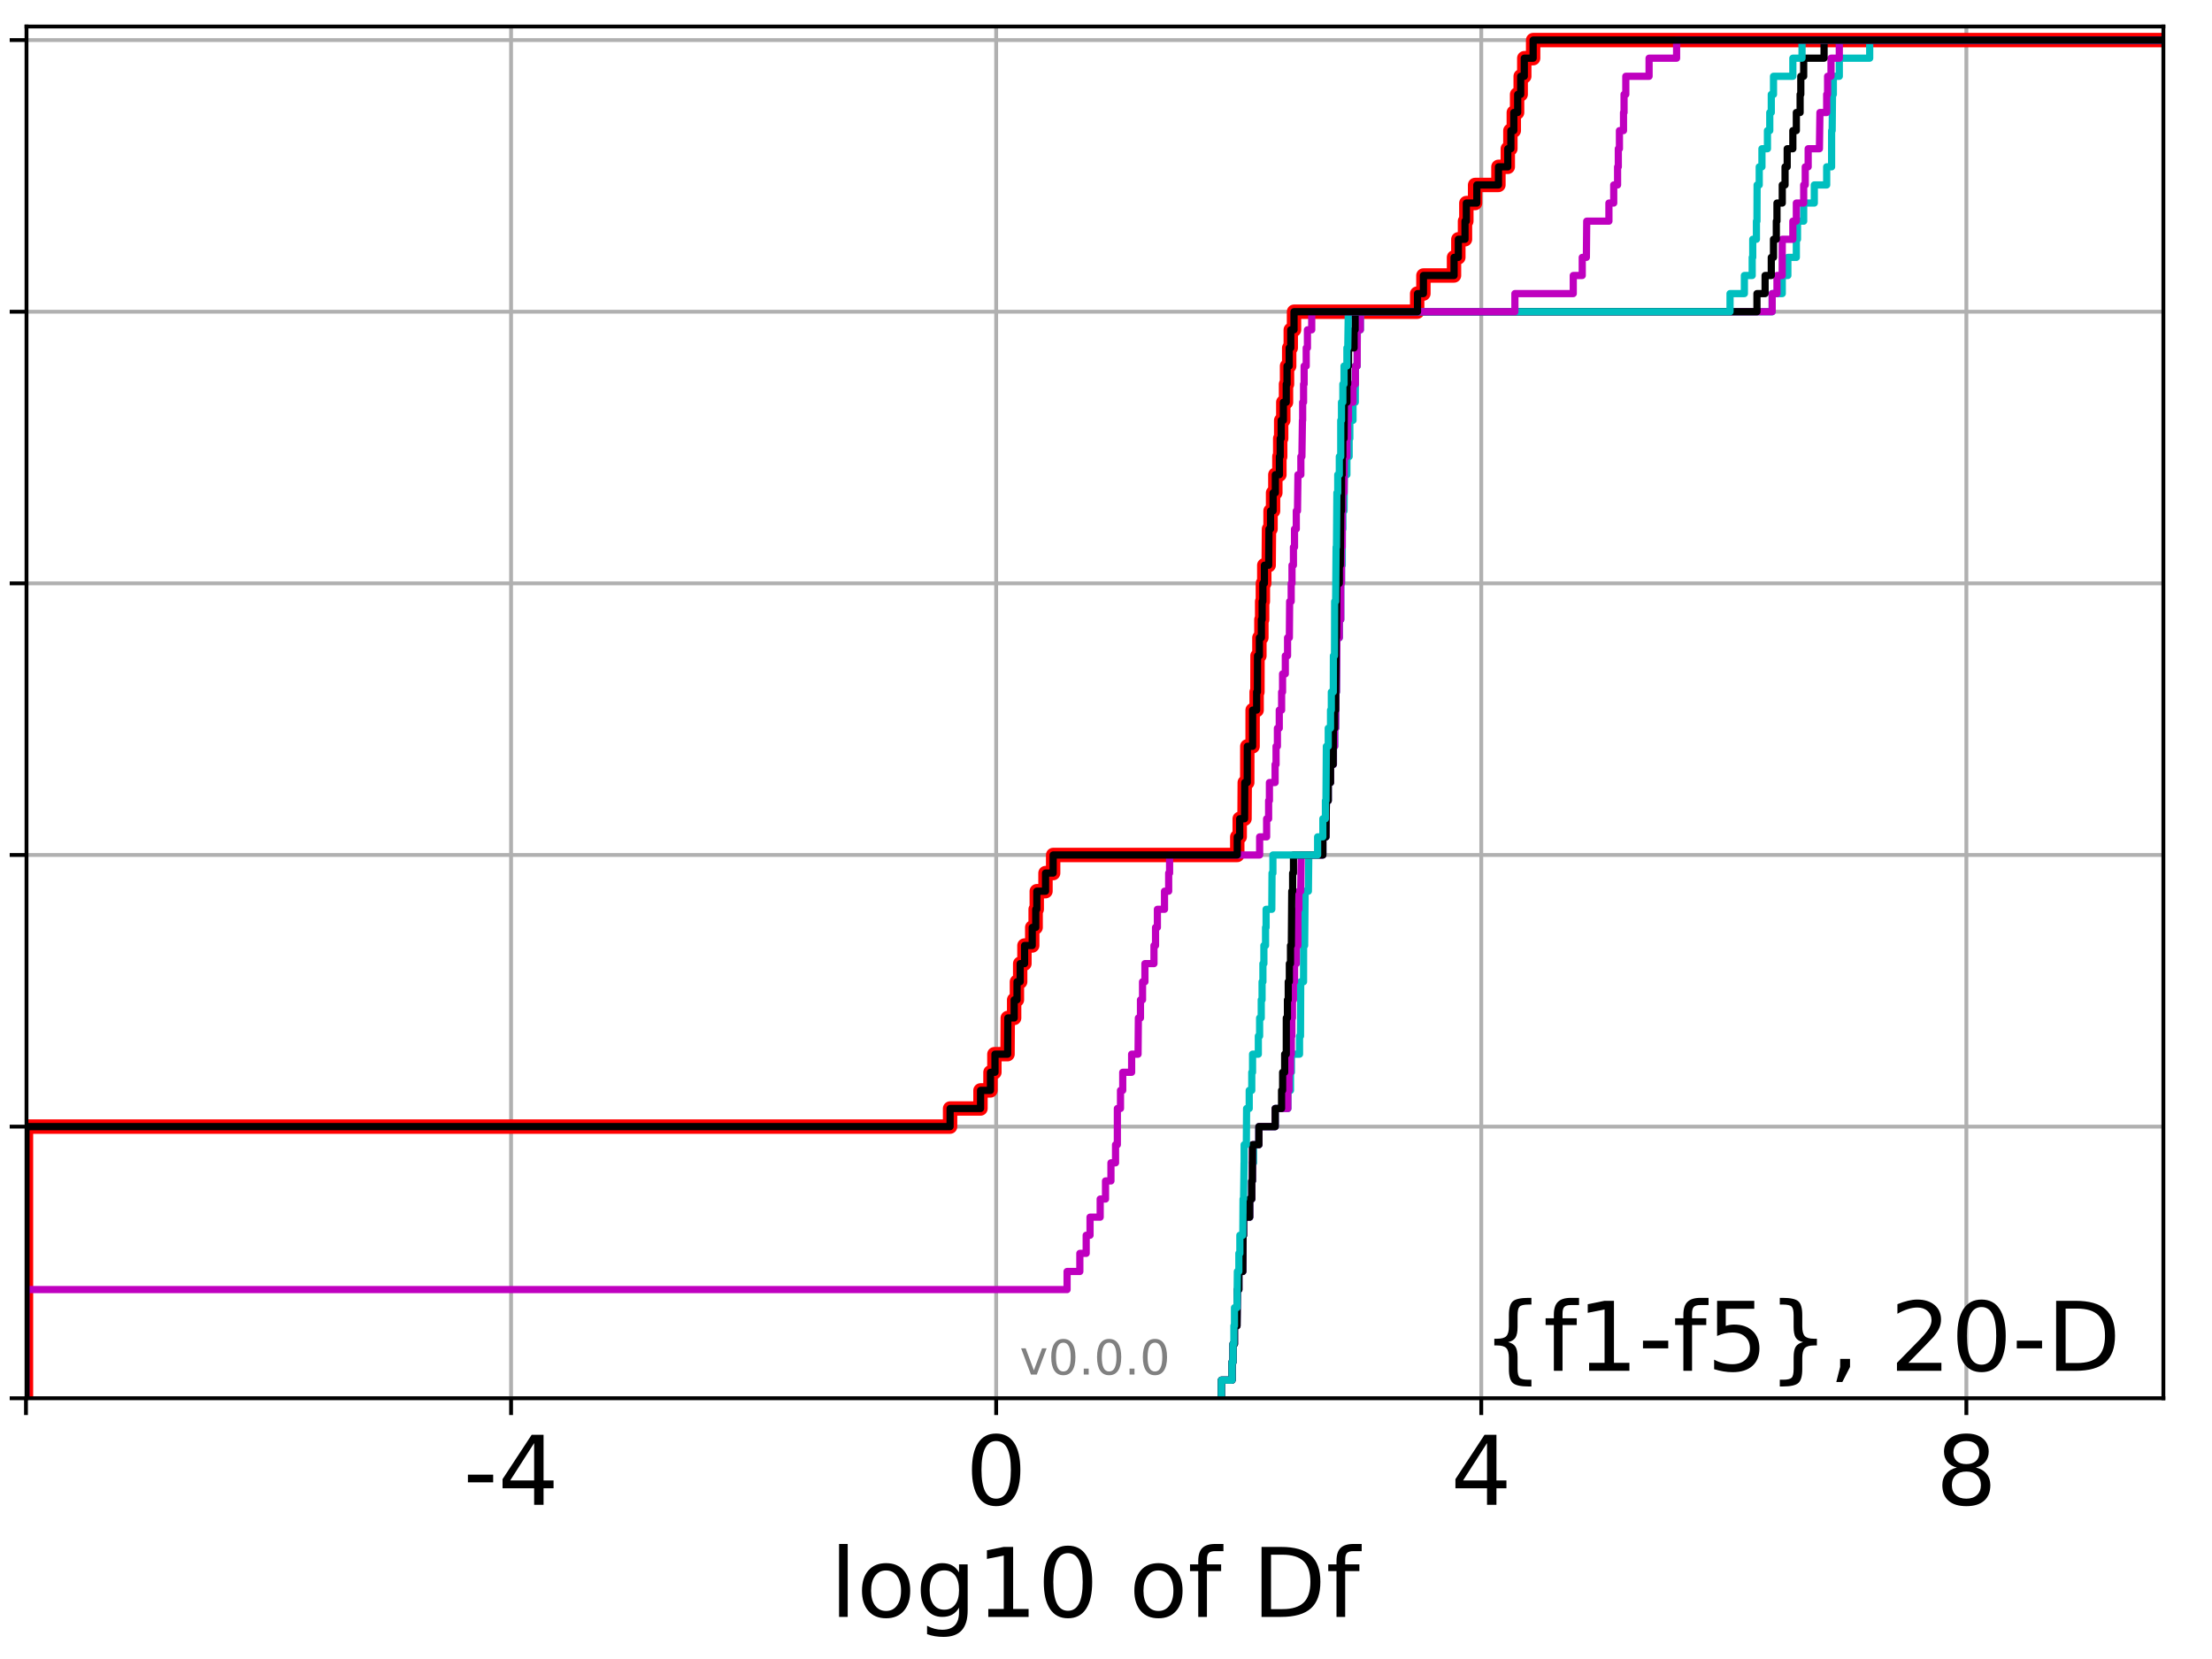 <?xml version="1.0" encoding="utf-8" standalone="no"?>
<!DOCTYPE svg PUBLIC "-//W3C//DTD SVG 1.1//EN"
  "http://www.w3.org/Graphics/SVG/1.1/DTD/svg11.dtd">
<!-- Created with matplotlib (http://matplotlib.org/) -->
<svg height="345.6pt" version="1.1" viewBox="0 0 460.8 345.6" width="460.8pt" xmlns="http://www.w3.org/2000/svg" xmlns:xlink="http://www.w3.org/1999/xlink">
 <defs>
  <style type="text/css">
*{stroke-linecap:butt;stroke-linejoin:round;}
  </style>
 </defs>
 <g id="figure_1">
  <g id="patch_1">
   <path d="M 0 345.6 
L 460.8 345.6 
L 460.8 0 
L 0 0 
z
" style="fill:#ffffff;"/>
  </g>
  <g id="axes_1">
   <g id="patch_2">
    <path d="M 5.52 291.28 
L 450.672 291.28 
L 450.672 5.52 
L 5.52 5.52 
z
" style="fill:#ffffff;"/>
   </g>
   <g id="matplotlib.axis_1">
    <g id="xtick_1">
     <g id="line2d_1">
      <path clip-path="url(#p03846c23da)" d="M 5.411 291.28 
L 5.411 5.52 
" style="fill:none;stroke:#b0b0b0;stroke-linecap:square;stroke-width:0.8;"/>
     </g>
     <g id="line2d_2">
      <defs>
       <path d="M 0 0 
L 0 3.5 
" id="m5dd92c4724" style="stroke:#000000;stroke-width:0.8;"/>
      </defs>
      <g>
       <use style="stroke:#000000;stroke-width:0.8;" x="5.411" xlink:href="#m5dd92c4724" y="291.28"/>
      </g>
     </g>
    </g>
    <g id="xtick_2">
     <g id="line2d_3">
      <path clip-path="url(#p03846c23da)" d="M 106.466 291.28 
L 106.466 5.52 
" style="fill:none;stroke:#b0b0b0;stroke-linecap:square;stroke-width:0.8;"/>
     </g>
     <g id="line2d_4">
      <g>
       <use style="stroke:#000000;stroke-width:0.8;" x="106.466" xlink:href="#m5dd92c4724" y="291.28"/>
      </g>
     </g>
     <g id="text_1">
      <!-- -4 -->
      <defs>
       <path d="M 4.891 31.391 
L 31.203 31.391 
L 31.203 23.391 
L 4.891 23.391 
z
" id="DejaVuSans-2d"/>
       <path d="M 37.797 64.312 
L 12.891 25.391 
L 37.797 25.391 
z
M 35.203 72.906 
L 47.609 72.906 
L 47.609 25.391 
L 58.016 25.391 
L 58.016 17.188 
L 47.609 17.188 
L 47.609 0 
L 37.797 0 
L 37.797 17.188 
L 4.891 17.188 
L 4.891 26.703 
z
" id="DejaVuSans-34"/>
      </defs>
      <g transform="translate(96.496 313.477)scale(0.2 -0.2)">
       <use xlink:href="#DejaVuSans-2d"/>
       <use x="36.084" xlink:href="#DejaVuSans-34"/>
      </g>
     </g>
    </g>
    <g id="xtick_3">
     <g id="line2d_5">
      <path clip-path="url(#p03846c23da)" d="M 207.521 291.28 
L 207.521 5.52 
" style="fill:none;stroke:#b0b0b0;stroke-linecap:square;stroke-width:0.8;"/>
     </g>
     <g id="line2d_6">
      <g>
       <use style="stroke:#000000;stroke-width:0.8;" x="207.521" xlink:href="#m5dd92c4724" y="291.28"/>
      </g>
     </g>
     <g id="text_2">
      <!-- 0 -->
      <defs>
       <path d="M 31.781 66.406 
Q 24.172 66.406 20.328 58.906 
Q 16.5 51.422 16.5 36.375 
Q 16.5 21.391 20.328 13.891 
Q 24.172 6.391 31.781 6.391 
Q 39.453 6.391 43.281 13.891 
Q 47.125 21.391 47.125 36.375 
Q 47.125 51.422 43.281 58.906 
Q 39.453 66.406 31.781 66.406 
z
M 31.781 74.219 
Q 44.047 74.219 50.516 64.516 
Q 56.984 54.828 56.984 36.375 
Q 56.984 17.969 50.516 8.266 
Q 44.047 -1.422 31.781 -1.422 
Q 19.531 -1.422 13.062 8.266 
Q 6.594 17.969 6.594 36.375 
Q 6.594 54.828 13.062 64.516 
Q 19.531 74.219 31.781 74.219 
z
" id="DejaVuSans-30"/>
      </defs>
      <g transform="translate(201.158 313.477)scale(0.2 -0.2)">
       <use xlink:href="#DejaVuSans-30"/>
      </g>
     </g>
    </g>
    <g id="xtick_4">
     <g id="line2d_7">
      <path clip-path="url(#p03846c23da)" d="M 308.576 291.28 
L 308.576 5.52 
" style="fill:none;stroke:#b0b0b0;stroke-linecap:square;stroke-width:0.8;"/>
     </g>
     <g id="line2d_8">
      <g>
       <use style="stroke:#000000;stroke-width:0.8;" x="308.576" xlink:href="#m5dd92c4724" y="291.28"/>
      </g>
     </g>
     <g id="text_3">
      <!-- 4 -->
      <g transform="translate(302.214 313.477)scale(0.2 -0.2)">
       <use xlink:href="#DejaVuSans-34"/>
      </g>
     </g>
    </g>
    <g id="xtick_5">
     <g id="line2d_9">
      <path clip-path="url(#p03846c23da)" d="M 409.631 291.28 
L 409.631 5.52 
" style="fill:none;stroke:#b0b0b0;stroke-linecap:square;stroke-width:0.8;"/>
     </g>
     <g id="line2d_10">
      <g>
       <use style="stroke:#000000;stroke-width:0.8;" x="409.631" xlink:href="#m5dd92c4724" y="291.28"/>
      </g>
     </g>
     <g id="text_4">
      <!-- 8 -->
      <defs>
       <path d="M 31.781 34.625 
Q 24.75 34.625 20.719 30.859 
Q 16.703 27.094 16.703 20.516 
Q 16.703 13.922 20.719 10.156 
Q 24.75 6.391 31.781 6.391 
Q 38.812 6.391 42.859 10.172 
Q 46.922 13.969 46.922 20.516 
Q 46.922 27.094 42.891 30.859 
Q 38.875 34.625 31.781 34.625 
z
M 21.922 38.812 
Q 15.578 40.375 12.031 44.719 
Q 8.5 49.078 8.5 55.328 
Q 8.5 64.062 14.719 69.141 
Q 20.953 74.219 31.781 74.219 
Q 42.672 74.219 48.875 69.141 
Q 55.078 64.062 55.078 55.328 
Q 55.078 49.078 51.531 44.719 
Q 48 40.375 41.703 38.812 
Q 48.828 37.156 52.797 32.312 
Q 56.781 27.484 56.781 20.516 
Q 56.781 9.906 50.312 4.234 
Q 43.844 -1.422 31.781 -1.422 
Q 19.734 -1.422 13.25 4.234 
Q 6.781 9.906 6.781 20.516 
Q 6.781 27.484 10.781 32.312 
Q 14.797 37.156 21.922 38.812 
z
M 18.312 54.391 
Q 18.312 48.734 21.844 45.562 
Q 25.391 42.391 31.781 42.391 
Q 38.141 42.391 41.719 45.562 
Q 45.312 48.734 45.312 54.391 
Q 45.312 60.062 41.719 63.234 
Q 38.141 66.406 31.781 66.406 
Q 25.391 66.406 21.844 63.234 
Q 18.312 60.062 18.312 54.391 
z
" id="DejaVuSans-38"/>
      </defs>
      <g transform="translate(403.269 313.477)scale(0.2 -0.2)">
       <use xlink:href="#DejaVuSans-38"/>
      </g>
     </g>
    </g>
    <g id="text_5">
     <!-- log10 of Df -->
     <defs>
      <path d="M 9.422 75.984 
L 18.406 75.984 
L 18.406 0 
L 9.422 0 
z
" id="DejaVuSans-6c"/>
      <path d="M 30.609 48.391 
Q 23.391 48.391 19.188 42.75 
Q 14.984 37.109 14.984 27.297 
Q 14.984 17.484 19.156 11.844 
Q 23.344 6.203 30.609 6.203 
Q 37.797 6.203 41.984 11.859 
Q 46.188 17.531 46.188 27.297 
Q 46.188 37.016 41.984 42.703 
Q 37.797 48.391 30.609 48.391 
z
M 30.609 56 
Q 42.328 56 49.016 48.375 
Q 55.719 40.766 55.719 27.297 
Q 55.719 13.875 49.016 6.219 
Q 42.328 -1.422 30.609 -1.422 
Q 18.844 -1.422 12.172 6.219 
Q 5.516 13.875 5.516 27.297 
Q 5.516 40.766 12.172 48.375 
Q 18.844 56 30.609 56 
z
" id="DejaVuSans-6f"/>
      <path d="M 45.406 27.984 
Q 45.406 37.75 41.375 43.109 
Q 37.359 48.484 30.078 48.484 
Q 22.859 48.484 18.828 43.109 
Q 14.797 37.75 14.797 27.984 
Q 14.797 18.266 18.828 12.891 
Q 22.859 7.516 30.078 7.516 
Q 37.359 7.516 41.375 12.891 
Q 45.406 18.266 45.406 27.984 
z
M 54.391 6.781 
Q 54.391 -7.172 48.188 -13.984 
Q 42 -20.797 29.203 -20.797 
Q 24.469 -20.797 20.266 -20.094 
Q 16.062 -19.391 12.109 -17.922 
L 12.109 -9.188 
Q 16.062 -11.328 19.922 -12.344 
Q 23.781 -13.375 27.781 -13.375 
Q 36.625 -13.375 41.016 -8.766 
Q 45.406 -4.156 45.406 5.172 
L 45.406 9.625 
Q 42.625 4.781 38.281 2.391 
Q 33.938 0 27.875 0 
Q 17.828 0 11.672 7.656 
Q 5.516 15.328 5.516 27.984 
Q 5.516 40.672 11.672 48.328 
Q 17.828 56 27.875 56 
Q 33.938 56 38.281 53.609 
Q 42.625 51.219 45.406 46.391 
L 45.406 54.688 
L 54.391 54.688 
z
" id="DejaVuSans-67"/>
      <path d="M 12.406 8.297 
L 28.516 8.297 
L 28.516 63.922 
L 10.984 60.406 
L 10.984 69.391 
L 28.422 72.906 
L 38.281 72.906 
L 38.281 8.297 
L 54.391 8.297 
L 54.391 0 
L 12.406 0 
z
" id="DejaVuSans-31"/>
      <path id="DejaVuSans-20"/>
      <path d="M 37.109 75.984 
L 37.109 68.5 
L 28.516 68.5 
Q 23.688 68.5 21.797 66.547 
Q 19.922 64.594 19.922 59.516 
L 19.922 54.688 
L 34.719 54.688 
L 34.719 47.703 
L 19.922 47.703 
L 19.922 0 
L 10.891 0 
L 10.891 47.703 
L 2.297 47.703 
L 2.297 54.688 
L 10.891 54.688 
L 10.891 58.5 
Q 10.891 67.625 15.141 71.797 
Q 19.391 75.984 28.609 75.984 
z
" id="DejaVuSans-66"/>
      <path d="M 19.672 64.797 
L 19.672 8.109 
L 31.594 8.109 
Q 46.688 8.109 53.688 14.938 
Q 60.688 21.781 60.688 36.531 
Q 60.688 51.172 53.688 57.984 
Q 46.688 64.797 31.594 64.797 
z
M 9.812 72.906 
L 30.078 72.906 
Q 51.266 72.906 61.172 64.094 
Q 71.094 55.281 71.094 36.531 
Q 71.094 17.672 61.125 8.828 
Q 51.172 0 30.078 0 
L 9.812 0 
z
" id="DejaVuSans-44"/>
     </defs>
     <g transform="translate(172.91 336.833)scale(0.2 -0.2)">
      <use xlink:href="#DejaVuSans-6c"/>
      <use x="27.783" xlink:href="#DejaVuSans-6f"/>
      <use x="88.965" xlink:href="#DejaVuSans-67"/>
      <use x="152.441" xlink:href="#DejaVuSans-31"/>
      <use x="216.064" xlink:href="#DejaVuSans-30"/>
      <use x="279.688" xlink:href="#DejaVuSans-20"/>
      <use x="311.475" xlink:href="#DejaVuSans-6f"/>
      <use x="372.656" xlink:href="#DejaVuSans-66"/>
      <use x="407.861" xlink:href="#DejaVuSans-20"/>
      <use x="439.648" xlink:href="#DejaVuSans-44"/>
      <use x="516.65" xlink:href="#DejaVuSans-66"/>
     </g>
    </g>
   </g>
   <g id="matplotlib.axis_2">
    <g id="ytick_1">
     <g id="line2d_11">
      <path clip-path="url(#p03846c23da)" d="M 5.52 291.28 
L 450.672 291.28 
" style="fill:none;stroke:#b0b0b0;stroke-linecap:square;stroke-width:0.8;"/>
     </g>
     <g id="line2d_12">
      <defs>
       <path d="M 0 0 
L -3.5 0 
" id="m8657409b97" style="stroke:#000000;stroke-width:0.8;"/>
      </defs>
      <g>
       <use style="stroke:#000000;stroke-width:0.8;" x="5.52" xlink:href="#m8657409b97" y="291.28"/>
      </g>
     </g>
    </g>
    <g id="ytick_2">
     <g id="line2d_13">
      <path clip-path="url(#p03846c23da)" d="M 5.52 234.694 
L 450.672 234.694 
" style="fill:none;stroke:#b0b0b0;stroke-linecap:square;stroke-width:0.8;"/>
     </g>
     <g id="line2d_14">
      <g>
       <use style="stroke:#000000;stroke-width:0.8;" x="5.52" xlink:href="#m8657409b97" y="234.694"/>
      </g>
     </g>
    </g>
    <g id="ytick_3">
     <g id="line2d_15">
      <path clip-path="url(#p03846c23da)" d="M 5.52 178.108 
L 450.672 178.108 
" style="fill:none;stroke:#b0b0b0;stroke-linecap:square;stroke-width:0.8;"/>
     </g>
     <g id="line2d_16">
      <g>
       <use style="stroke:#000000;stroke-width:0.8;" x="5.52" xlink:href="#m8657409b97" y="178.108"/>
      </g>
     </g>
    </g>
    <g id="ytick_4">
     <g id="line2d_17">
      <path clip-path="url(#p03846c23da)" d="M 5.52 121.522 
L 450.672 121.522 
" style="fill:none;stroke:#b0b0b0;stroke-linecap:square;stroke-width:0.8;"/>
     </g>
     <g id="line2d_18">
      <g>
       <use style="stroke:#000000;stroke-width:0.8;" x="5.52" xlink:href="#m8657409b97" y="121.522"/>
      </g>
     </g>
    </g>
    <g id="ytick_5">
     <g id="line2d_19">
      <path clip-path="url(#p03846c23da)" d="M 5.52 64.935 
L 450.672 64.935 
" style="fill:none;stroke:#b0b0b0;stroke-linecap:square;stroke-width:0.8;"/>
     </g>
     <g id="line2d_20">
      <g>
       <use style="stroke:#000000;stroke-width:0.8;" x="5.52" xlink:href="#m8657409b97" y="64.935"/>
      </g>
     </g>
    </g>
    <g id="ytick_6">
     <g id="line2d_21">
      <path clip-path="url(#p03846c23da)" d="M 5.52 8.349 
L 450.672 8.349 
" style="fill:none;stroke:#b0b0b0;stroke-linecap:square;stroke-width:0.8;"/>
     </g>
     <g id="line2d_22">
      <g>
       <use style="stroke:#000000;stroke-width:0.8;" x="5.52" xlink:href="#m8657409b97" y="8.349"/>
      </g>
     </g>
    </g>
   </g>
   <g id="line2d_23">
    <path clip-path="url(#p03846c23da)" d="M 5.411 291.28 
L 5.411 234.694 
L 197.921 234.694 
L 197.921 230.921 
L 204.253 230.921 
L 204.253 227.149 
L 206.333 227.149 
L 206.333 223.377 
L 207.149 223.377 
L 207.149 219.604 
L 209.889 219.604 
L 209.932 212.059 
L 211.264 212.059 
L 211.264 208.287 
L 211.844 208.287 
L 211.844 204.515 
L 212.522 204.515 
L 212.522 200.742 
L 213.409 200.742 
L 213.409 196.97 
L 215.033 196.97 
L 215.033 193.197 
L 215.742 193.197 
L 215.742 189.425 
L 215.975 189.425 
L 215.975 185.653 
L 217.794 185.653 
L 217.794 181.88 
L 219.392 181.88 
L 219.392 178.108 
L 257.745 178.108 
L 257.745 174.335 
L 258.253 174.335 
L 258.253 170.563 
L 259.257 170.563 
L 259.302 163.018 
L 259.824 163.018 
L 259.836 155.473 
L 260.941 155.473 
L 260.945 147.928 
L 261.781 147.928 
L 261.781 144.156 
L 261.946 144.156 
L 261.963 136.611 
L 262.354 136.611 
L 262.354 132.839 
L 262.771 132.839 
L 262.771 129.066 
L 262.929 129.066 
L 262.929 125.294 
L 263.079 125.294 
L 263.079 121.522 
L 263.372 121.522 
L 263.372 117.749 
L 264.288 117.749 
L 264.351 110.204 
L 264.677 110.204 
L 264.677 106.432 
L 265.203 106.432 
L 265.203 102.66 
L 265.678 102.66 
L 265.678 98.887 
L 266.52 98.887 
L 266.52 95.115 
L 266.69 95.115 
L 266.69 91.342 
L 266.894 91.342 
L 266.894 87.57 
L 267.332 87.57 
L 267.332 83.797 
L 267.899 83.797 
L 267.899 80.025 
L 268.112 80.025 
L 268.112 76.253 
L 268.562 76.253 
L 268.562 72.48 
L 268.889 72.48 
L 268.889 68.708 
L 269.567 68.708 
L 269.567 64.935 
L 295.221 64.935 
L 295.221 61.163 
L 296.522 61.163 
L 296.522 57.391 
L 302.896 57.391 
L 302.896 53.618 
L 303.8 53.618 
L 303.8 49.846 
L 305.185 49.846 
L 305.185 46.073 
L 305.465 46.073 
L 305.465 42.301 
L 307.289 42.301 
L 307.289 38.529 
L 312.15 38.529 
L 312.15 34.756 
L 314.101 34.756 
L 314.101 30.984 
L 314.64 30.984 
L 314.64 27.211 
L 315.351 27.211 
L 315.351 23.439 
L 316.038 23.439 
L 316.038 19.667 
L 316.786 19.667 
L 316.786 15.894 
L 317.534 15.894 
L 317.534 12.122 
L 319.381 12.122 
L 319.381 8.349 
L 319.381 8.349 
L 450.672 8.349 
L 450.672 8.349 
" style="fill:none;stroke:#ff0000;stroke-linecap:square;stroke-width:3;"/>
   </g>
   <g id="line2d_24">
    <path clip-path="url(#p03846c23da)" d="M 254.44 291.28 
L 254.44 287.508 
L 256.656 287.508 
L 256.656 283.735 
L 256.865 283.735 
L 256.865 279.963 
L 257.163 279.963 
L 257.163 276.19 
L 257.691 276.19 
L 257.765 268.646 
L 258.076 268.646 
L 258.076 264.873 
L 258.898 264.873 
L 258.95 257.328 
L 259.06 257.328 
L 259.06 253.556 
L 260.335 253.556 
L 260.335 249.783 
L 260.766 249.783 
L 260.766 246.011 
L 260.898 246.011 
L 260.898 242.239 
L 261.148 242.239 
L 261.148 238.466 
L 262.25 238.466 
L 262.25 234.694 
L 265.649 234.694 
L 265.649 230.921 
L 268.287 230.921 
L 268.287 227.149 
L 268.834 227.149 
L 268.834 223.377 
L 269.026 223.377 
L 269.026 219.604 
L 270.717 219.604 
L 270.717 215.832 
L 270.918 215.832 
L 270.964 204.515 
L 271.552 204.515 
L 271.565 196.97 
L 271.779 196.97 
L 271.878 185.653 
L 272.561 185.653 
L 272.644 178.108 
L 275.573 178.108 
L 275.573 174.335 
L 276.223 174.335 
L 276.305 166.79 
L 276.696 166.79 
L 276.696 163.018 
L 277.171 163.018 
L 277.171 159.246 
L 277.774 159.246 
L 277.774 155.473 
L 278.032 155.473 
L 278.032 151.701 
L 278.236 151.701 
L 278.31 144.156 
L 278.41 144.156 
L 278.499 132.839 
L 279.002 132.839 
L 279.002 129.066 
L 279.302 129.066 
L 279.302 121.522 
L 279.457 121.522 
L 279.457 117.749 
L 279.614 117.749 
L 279.628 110.204 
L 279.739 110.204 
L 279.739 106.432 
L 279.986 106.432 
L 280.05 98.887 
L 280.583 98.887 
L 280.583 95.115 
L 281.054 95.115 
L 281.054 91.342 
L 281.192 91.342 
L 281.192 87.57 
L 281.855 87.57 
L 281.855 83.797 
L 282.33 83.797 
L 282.348 76.253 
L 282.719 76.253 
L 282.748 68.708 
L 283.388 68.708 
L 283.388 64.935 
L 369.178 64.935 
L 369.178 61.163 
L 371.279 61.163 
L 371.279 57.391 
L 372.442 57.391 
L 372.442 53.618 
L 374.21 53.618 
L 374.21 49.846 
L 374.451 49.846 
L 374.451 46.073 
L 375.741 46.073 
L 375.741 42.301 
L 377.954 42.301 
L 377.954 38.529 
L 380.531 38.529 
L 380.531 34.756 
L 381.555 34.756 
L 381.559 27.211 
L 381.674 27.211 
L 381.743 19.667 
L 381.919 19.667 
L 381.919 15.894 
L 383.161 15.894 
L 383.161 12.122 
L 389.492 12.122 
L 389.492 8.349 
L 389.492 8.349 
L 450.672 8.349 
L 450.672 8.349 
" style="fill:none;stroke:#00bfbf;stroke-linecap:square;stroke-width:1.5;"/>
   </g>
   <g id="line2d_25">
    <path clip-path="url(#p03846c23da)" d="M 254.44 291.28 
L 254.44 287.508 
L 256.656 287.508 
L 256.656 283.735 
L 256.865 283.735 
L 256.865 279.963 
L 257.163 279.963 
L 257.163 276.19 
L 257.691 276.19 
L 257.765 268.646 
L 258.076 268.646 
L 258.076 264.873 
L 258.898 264.873 
L 258.95 257.328 
L 259.06 257.328 
L 259.06 253.556 
L 260.335 253.556 
L 260.335 249.783 
L 260.766 249.783 
L 260.766 246.011 
L 260.898 246.011 
L 260.93 238.466 
L 262.25 238.466 
L 262.25 234.694 
L 265.649 234.694 
L 265.649 230.921 
L 268.287 230.921 
L 268.287 227.149 
L 268.525 227.149 
L 268.525 223.377 
L 268.834 223.377 
L 268.834 219.604 
L 269.011 219.604 
L 269.011 215.832 
L 269.125 215.832 
L 269.125 212.059 
L 269.246 212.059 
L 269.246 208.287 
L 269.452 208.287 
L 269.452 204.515 
L 269.679 204.515 
L 269.679 200.742 
L 270.048 200.742 
L 270.048 196.97 
L 270.386 196.97 
L 270.394 189.425 
L 270.587 189.425 
L 270.587 185.653 
L 270.964 185.653 
L 271.073 178.108 
L 275.573 178.108 
L 275.573 174.335 
L 276.223 174.335 
L 276.305 166.79 
L 276.696 166.79 
L 276.696 163.018 
L 277.171 163.018 
L 277.171 159.246 
L 277.774 159.246 
L 277.774 155.473 
L 278.032 155.473 
L 278.032 151.701 
L 278.236 151.701 
L 278.31 144.156 
L 278.41 144.156 
L 278.499 132.839 
L 279.002 132.839 
L 279.002 129.066 
L 279.302 129.066 
L 279.302 121.522 
L 279.457 121.522 
L 279.472 113.977 
L 279.614 113.977 
L 279.628 106.432 
L 279.739 106.432 
L 279.739 102.66 
L 279.986 102.66 
L 280.05 95.115 
L 280.583 95.115 
L 280.583 91.342 
L 280.739 91.342 
L 280.739 87.57 
L 280.918 87.57 
L 280.918 83.797 
L 281.855 83.797 
L 281.855 80.025 
L 282.348 80.025 
L 282.348 76.253 
L 282.719 76.253 
L 282.748 68.708 
L 283.388 68.708 
L 283.388 64.935 
L 369.178 64.935 
L 369.178 61.163 
L 370.175 61.163 
L 370.175 57.391 
L 371.263 57.391 
L 371.279 49.846 
L 373.482 49.846 
L 373.482 46.073 
L 374.21 46.073 
L 374.21 42.301 
L 375.741 42.301 
L 375.741 38.529 
L 376.065 38.529 
L 376.065 34.756 
L 376.675 34.756 
L 376.675 30.984 
L 379.018 30.984 
L 379.125 23.439 
L 380.531 23.439 
L 380.531 19.667 
L 380.721 19.667 
L 380.721 15.894 
L 381.435 15.894 
L 381.435 12.122 
L 383.161 12.122 
L 383.161 8.349 
L 383.161 8.349 
L 450.672 8.349 
L 450.672 8.349 
" style="fill:none;stroke:#bf00bf;stroke-linecap:square;stroke-width:1.5;"/>
   </g>
   <g id="line2d_26">
    <path clip-path="url(#p03846c23da)" d="M 254.44 291.28 
L 254.44 287.508 
L 256.656 287.508 
L 256.656 283.735 
L 256.865 283.735 
L 256.865 279.963 
L 257.163 279.963 
L 257.163 276.19 
L 257.691 276.19 
L 257.765 268.646 
L 258.076 268.646 
L 258.076 264.873 
L 258.898 264.873 
L 258.95 257.328 
L 259.06 257.328 
L 259.06 253.556 
L 260.335 253.556 
L 260.335 249.783 
L 260.766 249.783 
L 260.766 246.011 
L 260.898 246.011 
L 260.93 238.466 
L 262.25 238.466 
L 262.25 234.694 
L 265.649 234.694 
L 265.649 230.921 
L 266.972 230.921 
L 266.972 227.149 
L 267.196 227.149 
L 267.196 223.377 
L 267.619 223.377 
L 267.619 219.604 
L 267.955 219.604 
L 267.961 212.059 
L 268.199 212.059 
L 268.199 208.287 
L 268.365 208.287 
L 268.365 204.515 
L 268.597 204.515 
L 268.597 200.742 
L 268.834 200.742 
L 268.834 196.97 
L 269.011 196.97 
L 269.098 185.653 
L 269.277 185.653 
L 269.277 181.88 
L 269.452 181.88 
L 269.452 178.108 
L 275.573 178.108 
L 275.573 174.335 
L 276.223 174.335 
L 276.305 166.79 
L 276.696 166.79 
L 276.696 163.018 
L 277.171 163.018 
L 277.171 159.246 
L 277.724 159.246 
L 277.774 151.701 
L 278.032 151.701 
L 278.032 147.928 
L 278.236 147.928 
L 278.334 132.839 
L 278.41 132.839 
L 278.499 121.522 
L 279.002 121.522 
L 279.002 117.749 
L 279.205 117.749 
L 279.302 106.432 
L 279.457 106.432 
L 279.472 98.887 
L 279.614 98.887 
L 279.614 95.115 
L 279.739 95.115 
L 279.739 91.342 
L 279.986 91.342 
L 280.05 83.797 
L 280.583 83.797 
L 280.583 80.025 
L 280.739 80.025 
L 280.739 76.253 
L 280.918 76.253 
L 280.918 72.48 
L 282.075 72.48 
L 282.075 68.708 
L 282.292 68.708 
L 282.292 64.935 
L 366.008 64.935 
L 366.008 61.163 
L 367.701 61.163 
L 367.701 57.391 
L 368.993 57.391 
L 368.993 53.618 
L 369.453 53.618 
L 369.453 49.846 
L 370.041 49.846 
L 370.041 46.073 
L 370.175 46.073 
L 370.175 42.301 
L 371.279 42.301 
L 371.279 38.529 
L 371.858 38.529 
L 371.858 34.756 
L 372.306 34.756 
L 372.306 30.984 
L 373.482 30.984 
L 373.482 27.211 
L 374.21 27.211 
L 374.21 23.439 
L 374.997 23.439 
L 374.997 19.667 
L 375.141 19.667 
L 375.141 15.894 
L 375.741 15.894 
L 375.741 12.122 
L 379.988 12.122 
L 379.988 8.349 
L 379.988 8.349 
L 450.672 8.349 
L 450.672 8.349 
" style="fill:none;stroke:#000000;stroke-linecap:square;stroke-width:1.5;"/>
   </g>
   <g id="line2d_27">
    <path clip-path="url(#p03846c23da)" d="M 254.44 291.28 
L 254.44 287.508 
L 256.656 287.508 
L 256.656 283.735 
L 256.865 283.735 
L 256.865 279.963 
L 257.04 279.963 
L 257.04 276.19 
L 257.163 276.19 
L 257.163 272.418 
L 257.691 272.418 
L 257.765 264.873 
L 258.076 264.873 
L 258.076 261.101 
L 258.285 261.101 
L 258.285 257.328 
L 258.898 257.328 
L 258.95 249.783 
L 259.06 249.783 
L 259.162 242.239 
L 259.177 242.239 
L 259.177 238.466 
L 259.635 238.466 
L 259.688 230.921 
L 260.237 230.921 
L 260.237 227.149 
L 260.766 227.149 
L 260.766 223.377 
L 260.93 223.377 
L 260.93 219.604 
L 262.133 219.604 
L 262.133 215.832 
L 262.401 215.832 
L 262.401 212.059 
L 262.74 212.059 
L 262.74 208.287 
L 262.911 208.287 
L 262.911 204.515 
L 263.087 204.515 
L 263.087 200.742 
L 263.291 200.742 
L 263.291 196.97 
L 263.637 196.97 
L 263.637 193.197 
L 263.752 193.197 
L 263.752 189.425 
L 264.94 189.425 
L 264.988 181.88 
L 265.171 181.88 
L 265.171 178.108 
L 274.484 178.108 
L 274.484 174.335 
L 275.573 174.335 
L 275.573 170.563 
L 276.108 170.563 
L 276.108 166.79 
L 276.223 166.79 
L 276.305 155.473 
L 276.696 155.473 
L 276.696 151.701 
L 277.171 151.701 
L 277.171 147.928 
L 277.339 147.928 
L 277.339 144.156 
L 277.752 144.156 
L 277.774 136.611 
L 278 136.611 
L 278.032 125.294 
L 278.236 125.294 
L 278.334 113.977 
L 278.41 113.977 
L 278.499 102.66 
L 278.676 102.66 
L 278.676 98.887 
L 279.002 98.887 
L 279.002 95.115 
L 279.302 95.115 
L 279.302 87.57 
L 279.457 87.57 
L 279.457 83.797 
L 279.739 83.797 
L 279.739 80.025 
L 279.986 80.025 
L 279.986 76.253 
L 280.583 76.253 
L 280.583 72.48 
L 280.766 72.48 
L 280.876 64.935 
L 360.398 64.935 
L 360.398 61.163 
L 363.387 61.163 
L 363.387 57.391 
L 365.015 57.391 
L 365.015 53.618 
L 365.127 53.618 
L 365.127 49.846 
L 365.896 49.846 
L 365.896 46.073 
L 366.008 46.073 
L 366.037 38.529 
L 366.48 38.529 
L 366.48 34.756 
L 367.044 34.756 
L 367.044 30.984 
L 368.193 30.984 
L 368.193 27.211 
L 368.675 27.211 
L 368.675 23.439 
L 368.993 23.439 
L 368.993 19.667 
L 369.453 19.667 
L 369.453 15.894 
L 373.482 15.894 
L 373.482 12.122 
L 375.397 12.122 
L 375.397 8.349 
L 375.397 8.349 
L 450.672 8.349 
L 450.672 8.349 
" style="fill:none;stroke:#00bfbf;stroke-linecap:square;stroke-width:1.5;"/>
   </g>
   <g id="line2d_28">
    <path clip-path="url(#p03846c23da)" d="M 5.411 291.28 
L 5.411 268.646 
L 222.293 268.646 
L 222.293 264.873 
L 224.952 264.873 
L 224.952 261.101 
L 226.273 261.101 
L 226.273 257.328 
L 227.074 257.328 
L 227.074 253.556 
L 229.188 253.556 
L 229.188 249.783 
L 230.299 249.783 
L 230.299 246.011 
L 231.432 246.011 
L 231.432 242.239 
L 232.388 242.239 
L 232.388 238.466 
L 232.763 238.466 
L 232.768 230.921 
L 233.419 230.921 
L 233.419 227.149 
L 233.885 227.149 
L 233.885 223.377 
L 235.74 223.377 
L 235.74 219.604 
L 237.077 219.604 
L 237.146 212.059 
L 237.582 212.059 
L 237.582 208.287 
L 238.012 208.287 
L 238.012 204.515 
L 238.508 204.515 
L 238.508 200.742 
L 240.393 200.742 
L 240.393 196.97 
L 240.72 196.97 
L 240.72 193.197 
L 241.106 193.197 
L 241.106 189.425 
L 242.589 189.425 
L 242.589 185.653 
L 243.456 185.653 
L 243.456 181.88 
L 243.647 181.88 
L 243.647 178.108 
L 262.407 178.108 
L 262.407 174.335 
L 263.862 174.335 
L 263.862 170.563 
L 264.277 170.563 
L 264.277 166.79 
L 264.444 166.79 
L 264.444 163.018 
L 265.627 163.018 
L 265.627 159.246 
L 265.827 159.246 
L 265.827 155.473 
L 266.107 155.473 
L 266.107 151.701 
L 266.494 151.701 
L 266.494 147.928 
L 266.985 147.928 
L 266.985 144.156 
L 267.182 144.156 
L 267.182 140.384 
L 267.755 140.384 
L 267.755 136.611 
L 268.224 136.611 
L 268.224 132.839 
L 268.596 132.839 
L 268.657 125.294 
L 268.979 125.294 
L 268.979 121.522 
L 269.147 121.522 
L 269.147 117.749 
L 269.445 117.749 
L 269.445 113.977 
L 269.672 113.977 
L 269.672 110.204 
L 270.04 110.204 
L 270.04 106.432 
L 270.29 106.432 
L 270.387 98.887 
L 270.993 98.887 
L 270.993 95.115 
L 271.211 95.115 
L 271.32 87.57 
L 271.368 87.57 
L 271.368 83.797 
L 271.555 83.797 
L 271.555 80.025 
L 271.675 80.025 
L 271.675 76.253 
L 272.109 76.253 
L 272.109 72.48 
L 272.362 72.48 
L 272.362 68.708 
L 273.256 68.708 
L 273.256 64.935 
L 315.581 64.935 
L 315.581 61.163 
L 327.738 61.163 
L 327.738 57.391 
L 329.611 57.391 
L 329.611 53.618 
L 330.471 53.618 
L 330.545 46.073 
L 335.168 46.073 
L 335.168 42.301 
L 336.167 42.301 
L 336.167 38.529 
L 336.973 38.529 
L 336.973 34.756 
L 337.124 34.756 
L 337.124 30.984 
L 337.356 30.984 
L 337.356 27.211 
L 338.205 27.211 
L 338.205 23.439 
L 338.319 23.439 
L 338.319 19.667 
L 338.685 19.667 
L 338.685 15.894 
L 343.535 15.894 
L 343.535 12.122 
L 349.266 12.122 
L 349.266 8.349 
L 349.266 8.349 
L 450.672 8.349 
L 450.672 8.349 
" style="fill:none;stroke:#bf00bf;stroke-linecap:square;stroke-width:1.5;"/>
   </g>
   <g id="line2d_29">
    <path clip-path="url(#p03846c23da)" d="M 5.411 291.28 
L 5.411 234.694 
L 197.921 234.694 
L 197.921 230.921 
L 204.268 230.921 
L 204.268 227.149 
L 206.333 227.149 
L 206.333 223.377 
L 207.274 223.377 
L 207.274 219.604 
L 209.909 219.604 
L 209.952 212.059 
L 211.273 212.059 
L 211.273 208.287 
L 211.867 208.287 
L 211.867 204.515 
L 212.522 204.515 
L 212.522 200.742 
L 213.439 200.742 
L 213.439 196.97 
L 215.033 196.97 
L 215.033 193.197 
L 215.766 193.197 
L 215.766 189.425 
L 215.99 189.425 
L 215.99 185.653 
L 217.805 185.653 
L 217.805 181.88 
L 219.392 181.88 
L 219.392 178.108 
L 257.745 178.108 
L 257.745 174.335 
L 258.253 174.335 
L 258.253 170.563 
L 259.263 170.563 
L 259.307 163.018 
L 259.824 163.018 
L 259.836 155.473 
L 260.942 155.473 
L 260.945 147.928 
L 261.781 147.928 
L 261.781 144.156 
L 261.946 144.156 
L 261.968 136.611 
L 262.354 136.611 
L 262.354 132.839 
L 262.771 132.839 
L 262.771 129.066 
L 262.929 129.066 
L 262.929 125.294 
L 263.079 125.294 
L 263.079 121.522 
L 263.401 121.522 
L 263.401 117.749 
L 264.288 117.749 
L 264.354 110.204 
L 264.681 110.204 
L 264.681 106.432 
L 265.208 106.432 
L 265.208 102.66 
L 265.678 102.66 
L 265.678 98.887 
L 266.526 98.887 
L 266.526 95.115 
L 266.69 95.115 
L 266.69 91.342 
L 266.896 91.342 
L 266.896 87.57 
L 267.351 87.57 
L 267.351 83.797 
L 267.95 83.797 
L 267.95 80.025 
L 268.112 80.025 
L 268.112 76.253 
L 268.562 76.253 
L 268.562 72.48 
L 268.889 72.48 
L 268.889 68.708 
L 269.567 68.708 
L 269.567 64.935 
L 295.296 64.935 
L 295.296 61.163 
L 296.522 61.163 
L 296.522 57.391 
L 302.909 57.391 
L 302.909 53.618 
L 303.8 53.618 
L 303.8 49.846 
L 305.185 49.846 
L 305.185 46.073 
L 305.465 46.073 
L 305.465 42.301 
L 307.652 42.301 
L 307.652 38.529 
L 312.162 38.529 
L 312.162 34.756 
L 314.101 34.756 
L 314.101 30.984 
L 314.74 30.984 
L 314.74 27.211 
L 315.351 27.211 
L 315.351 23.439 
L 316.162 23.439 
L 316.162 19.667 
L 316.787 19.667 
L 316.787 15.894 
L 317.534 15.894 
L 317.534 12.122 
L 319.381 12.122 
L 319.381 8.349 
L 319.381 8.349 
L 450.672 8.349 
L 450.672 8.349 
" style="fill:none;stroke:#000000;stroke-linecap:square;stroke-width:1.5;"/>
   </g>
   <g id="patch_3">
    <path d="M 5.52 291.28 
L 5.52 5.52 
" style="fill:none;stroke:#000000;stroke-linecap:square;stroke-linejoin:miter;stroke-width:0.8;"/>
   </g>
   <g id="patch_4">
    <path d="M 450.672 291.28 
L 450.672 5.52 
" style="fill:none;stroke:#000000;stroke-linecap:square;stroke-linejoin:miter;stroke-width:0.8;"/>
   </g>
   <g id="patch_5">
    <path d="M 5.52 291.28 
L 450.672 291.28 
" style="fill:none;stroke:#000000;stroke-linecap:square;stroke-linejoin:miter;stroke-width:0.8;"/>
   </g>
   <g id="patch_6">
    <path d="M 5.52 5.52 
L 450.672 5.52 
" style="fill:none;stroke:#000000;stroke-linecap:square;stroke-linejoin:miter;stroke-width:0.8;"/>
   </g>
   <g id="text_6">
    <!-- {f1-f5}, 20-D -->
    <defs>
     <path d="M 51.125 -9.281 
L 51.125 -16.312 
L 48.094 -16.312 
Q 35.938 -16.312 31.812 -12.688 
Q 27.688 -9.078 27.688 1.703 
L 27.688 13.375 
Q 27.688 20.75 25.047 23.578 
Q 22.406 26.422 15.484 26.422 
L 12.5 26.422 
L 12.5 33.406 
L 15.484 33.406 
Q 22.469 33.406 25.078 36.203 
Q 27.688 39.016 27.688 46.297 
L 27.688 58.016 
Q 27.688 68.797 31.812 72.391 
Q 35.938 75.984 48.094 75.984 
L 51.125 75.984 
L 51.125 69 
L 47.797 69 
Q 40.922 69 38.812 66.844 
Q 36.719 64.703 36.719 57.812 
L 36.719 45.703 
Q 36.719 38.031 34.5 34.562 
Q 32.281 31.109 26.906 29.891 
Q 32.328 28.562 34.516 25.094 
Q 36.719 21.625 36.719 14.016 
L 36.719 1.906 
Q 36.719 -4.984 38.812 -7.125 
Q 40.922 -9.281 47.797 -9.281 
z
" id="DejaVuSans-7b"/>
     <path d="M 10.797 72.906 
L 49.516 72.906 
L 49.516 64.594 
L 19.828 64.594 
L 19.828 46.734 
Q 21.969 47.469 24.109 47.828 
Q 26.266 48.188 28.422 48.188 
Q 40.625 48.188 47.75 41.5 
Q 54.891 34.812 54.891 23.391 
Q 54.891 11.625 47.562 5.094 
Q 40.234 -1.422 26.906 -1.422 
Q 22.312 -1.422 17.547 -0.641 
Q 12.797 0.141 7.719 1.703 
L 7.719 11.625 
Q 12.109 9.234 16.797 8.062 
Q 21.484 6.891 26.703 6.891 
Q 35.156 6.891 40.078 11.328 
Q 45.016 15.766 45.016 23.391 
Q 45.016 31 40.078 35.438 
Q 35.156 39.891 26.703 39.891 
Q 22.75 39.891 18.812 39.016 
Q 14.891 38.141 10.797 36.281 
z
" id="DejaVuSans-35"/>
     <path d="M 12.5 -9.281 
L 15.922 -9.281 
Q 22.75 -9.281 24.828 -7.172 
Q 26.906 -5.078 26.906 1.906 
L 26.906 14.016 
Q 26.906 21.625 29.094 25.094 
Q 31.297 28.562 36.719 29.891 
Q 31.297 31.109 29.094 34.562 
Q 26.906 38.031 26.906 45.703 
L 26.906 57.812 
Q 26.906 64.75 24.828 66.875 
Q 22.75 69 15.922 69 
L 12.5 69 
L 12.5 75.984 
L 15.578 75.984 
Q 27.734 75.984 31.812 72.391 
Q 35.891 68.797 35.891 58.016 
L 35.891 46.297 
Q 35.891 39.016 38.516 36.203 
Q 41.156 33.406 48.094 33.406 
L 51.125 33.406 
L 51.125 26.422 
L 48.094 26.422 
Q 41.156 26.422 38.516 23.578 
Q 35.891 20.75 35.891 13.375 
L 35.891 1.703 
Q 35.891 -9.078 31.812 -12.688 
Q 27.734 -16.312 15.578 -16.312 
L 12.5 -16.312 
z
" id="DejaVuSans-7d"/>
     <path d="M 11.719 12.406 
L 22.016 12.406 
L 22.016 4 
L 14.016 -11.625 
L 7.719 -11.625 
L 11.719 4 
z
" id="DejaVuSans-2c"/>
     <path d="M 19.188 8.297 
L 53.609 8.297 
L 53.609 0 
L 7.328 0 
L 7.328 8.297 
Q 12.938 14.109 22.625 23.891 
Q 32.328 33.688 34.812 36.531 
Q 39.547 41.844 41.422 45.531 
Q 43.312 49.219 43.312 52.781 
Q 43.312 58.594 39.234 62.25 
Q 35.156 65.922 28.609 65.922 
Q 23.969 65.922 18.812 64.312 
Q 13.672 62.703 7.812 59.422 
L 7.812 69.391 
Q 13.766 71.781 18.938 73 
Q 24.125 74.219 28.422 74.219 
Q 39.75 74.219 46.484 68.547 
Q 53.219 62.891 53.219 53.422 
Q 53.219 48.922 51.531 44.891 
Q 49.859 40.875 45.406 35.406 
Q 44.188 33.984 37.641 27.219 
Q 31.109 20.453 19.188 8.297 
z
" id="DejaVuSans-32"/>
    </defs>
    <g transform="translate(308.794 285.565)scale(0.2 -0.2)">
     <use xlink:href="#DejaVuSans-7b"/>
     <use x="63.623" xlink:href="#DejaVuSans-66"/>
     <use x="98.828" xlink:href="#DejaVuSans-31"/>
     <use x="162.451" xlink:href="#DejaVuSans-2d"/>
     <use x="198.535" xlink:href="#DejaVuSans-66"/>
     <use x="233.74" xlink:href="#DejaVuSans-35"/>
     <use x="297.363" xlink:href="#DejaVuSans-7d"/>
     <use x="360.986" xlink:href="#DejaVuSans-2c"/>
     <use x="392.773" xlink:href="#DejaVuSans-20"/>
     <use x="424.561" xlink:href="#DejaVuSans-32"/>
     <use x="488.184" xlink:href="#DejaVuSans-30"/>
     <use x="551.807" xlink:href="#DejaVuSans-2d"/>
     <use x="587.891" xlink:href="#DejaVuSans-44"/>
    </g>
   </g>
   <g id="text_7">
    <!-- v0.0.0 -->
    <defs>
     <path d="M 2.984 54.688 
L 12.5 54.688 
L 29.594 8.797 
L 46.688 54.688 
L 56.203 54.688 
L 35.688 0 
L 23.484 0 
z
" id="DejaVuSans-76"/>
     <path d="M 10.688 12.406 
L 21 12.406 
L 21 0 
L 10.688 0 
z
" id="DejaVuSans-2e"/>
    </defs>
    <g style="fill:#808080;" transform="translate(212.415 286.343)scale(0.1 -0.1)">
     <use xlink:href="#DejaVuSans-76"/>
     <use x="59.18" xlink:href="#DejaVuSans-30"/>
     <use x="122.803" xlink:href="#DejaVuSans-2e"/>
     <use x="154.59" xlink:href="#DejaVuSans-30"/>
     <use x="218.213" xlink:href="#DejaVuSans-2e"/>
     <use x="250" xlink:href="#DejaVuSans-30"/>
    </g>
   </g>
  </g>
 </g>
 <defs>
  <clipPath id="p03846c23da">
   <rect height="285.76" width="445.152" x="5.52" y="5.52"/>
  </clipPath>
 </defs>
</svg>
